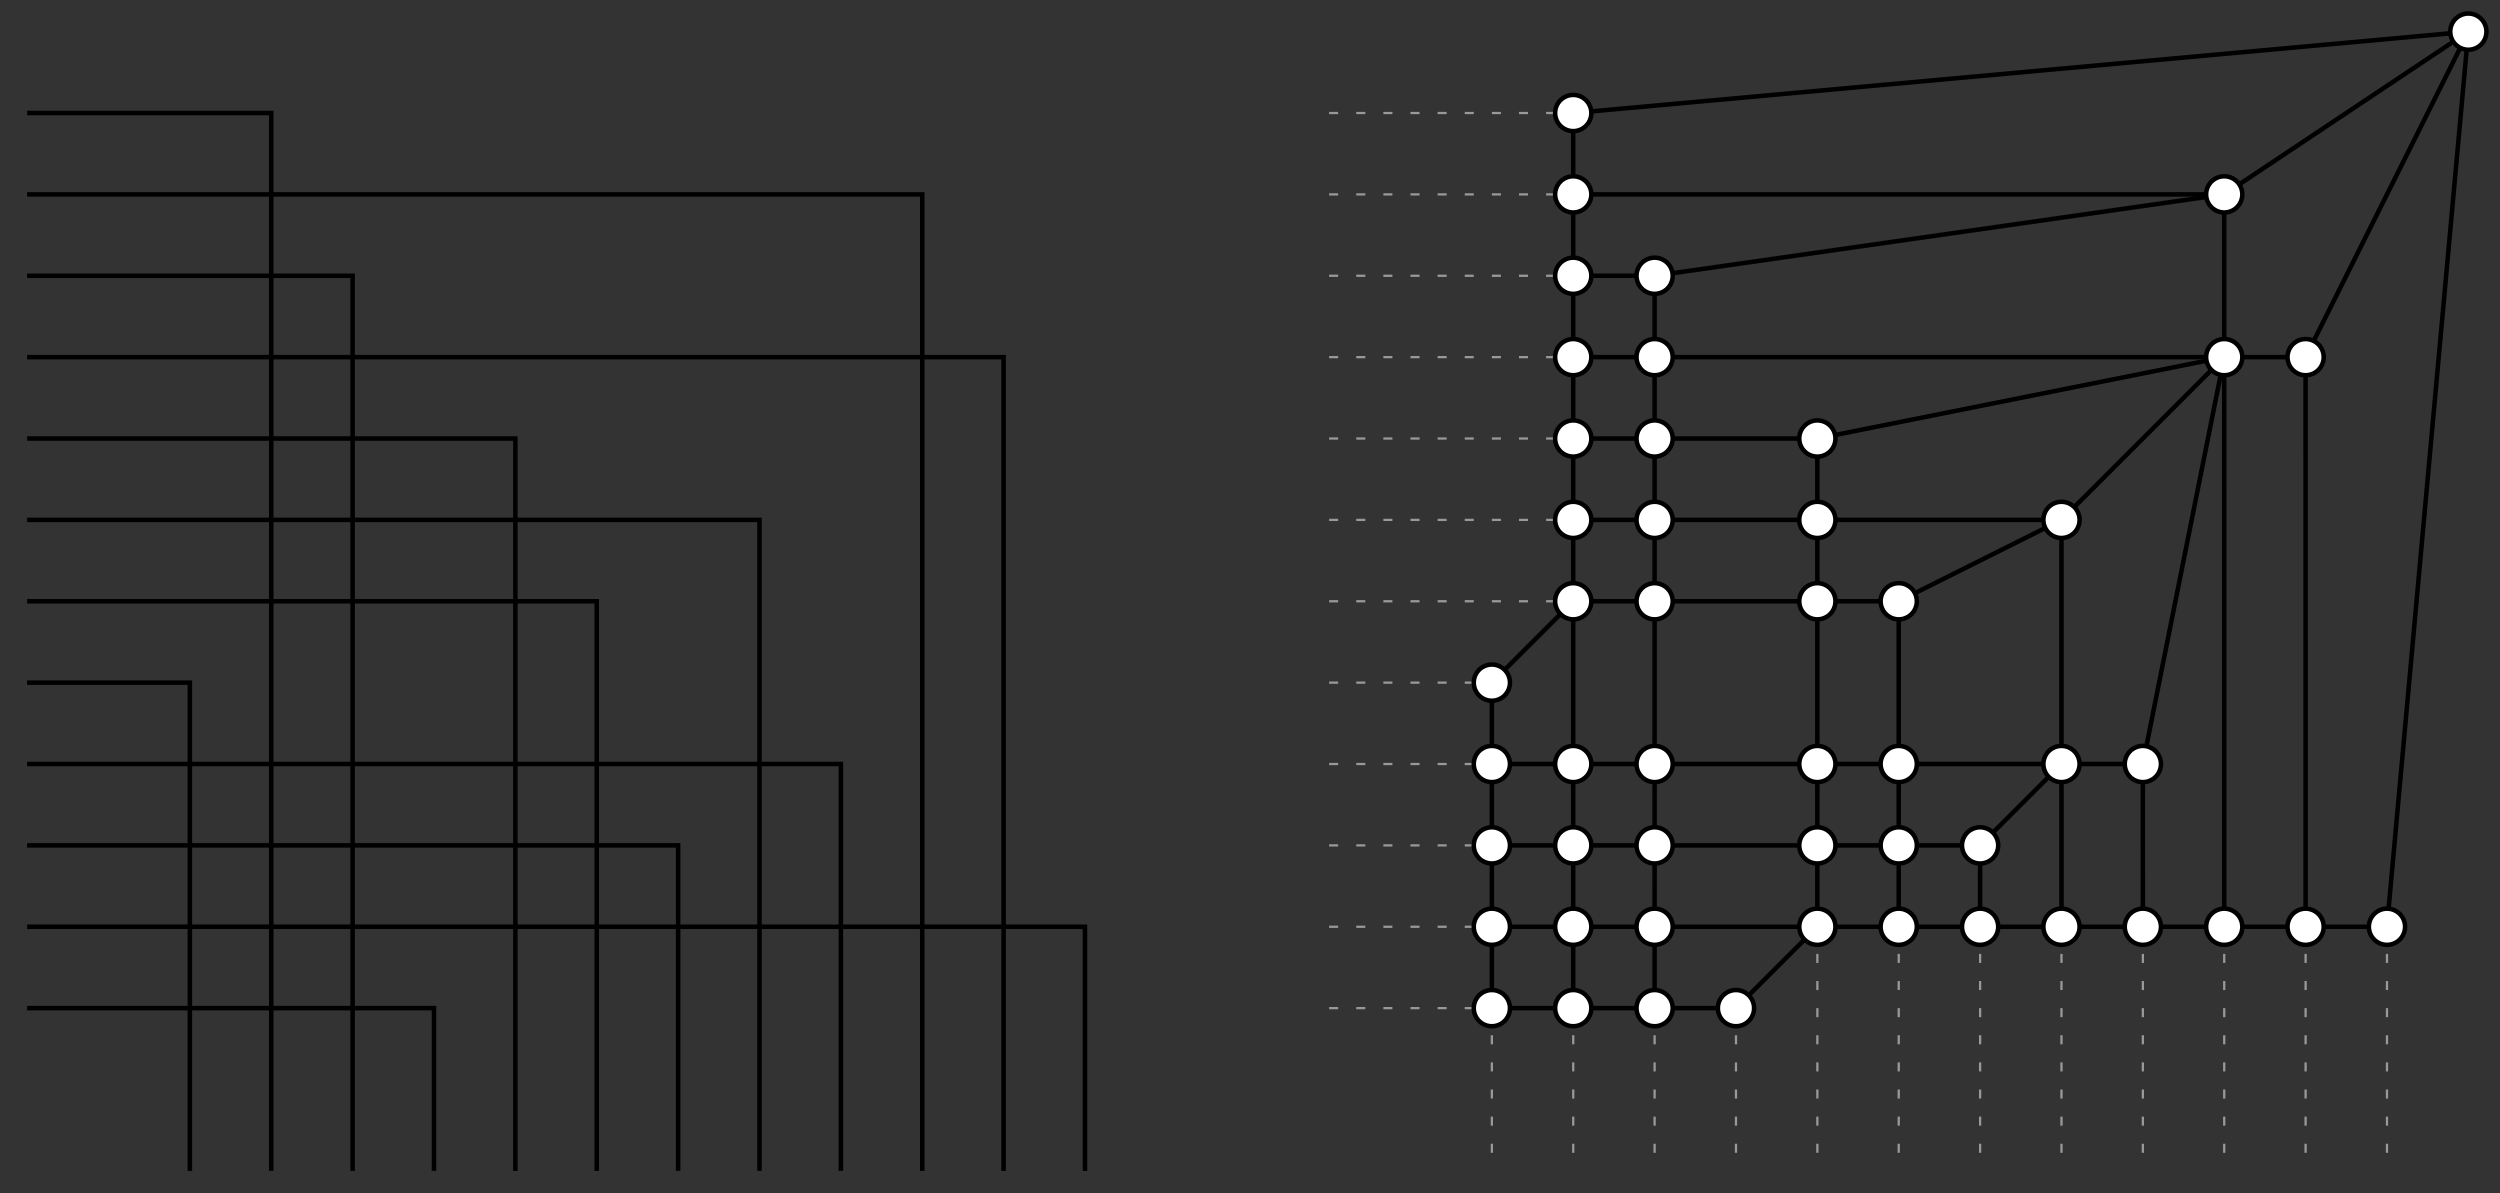<svg xmlns="http://www.w3.org/2000/svg" width="553" height="264"><rect width="100%" height="100%" fill="#333333" stroke="none"/><g fill="none" stroke="#999" stroke-width=".5" stroke-dasharray="2,4"><path d="M294 223h90v36"/><path d="M294 205h234v54"/><path d="M294 187h144v72"/><path d="M294 169h180v90"/><path d="M294 151h36v108"/><path d="M294 133h126v126"/><path d="M294 115h162v144"/><path d="M294 97h108v162"/><path d="M294 79h216v180"/><path d="M294 61h72v198"/><path d="M294 43h198v216"/><path d="M294 25h54v234"/></g><g fill="none" stroke="#000"><path d="M401.995 97l90-18M6 223h90v36"/><path d="M6 205h234v54"/><path d="M6 187h144v72"/><path d="M6 169h180v90"/><path d="M6 151h36v108"/><path d="M6 133h126v126"/><path d="M6 115h162v144"/><path d="M6 97h108v162"/><path d="M6 79h216v180"/><path d="M6 61h72v198"/><path d="M6 43h198v216"/><path d="M6 25h54v234M348 97h53.995v108l-18 18h-54v-72L348 133h71.995v72"/><path d="M330 205h197.995l18-198-198 18v198"/><path d="M510 205l-.005-126H348"/><path d="M348 61h17.995l126-18L492 205m-126 18l-.005-162"/><path d="M348 115h107.995l.005 90"/><path d="M474 205l-.005-36L492 79l-36.005 36-36 18m54 36H330"/><path d="M438 205l-.005-18L456 169m-18.005 18H330M509.995 79l36-72-54 36H348"/></g><path d="M352 25a4 4 0 1 1-8 0 4 4 0 0 1 8 0m0 18a4 4 0 1 1-8 0 4 4 0 0 1 8 0m0 18a4 4 0 1 1-8 0 4 4 0 0 1 8 0m18 0a4 4 0 1 1-8 0 4 4 0 0 1 8 0m0 18a4 4 0 1 1-8 0 4 4 0 0 1 8 0m-18 0a4 4 0 1 1-8 0 4 4 0 0 1 8 0m0 18a4 4 0 1 1-8 0 4 4 0 0 1 8 0m0 18a4 4 0 1 1-8 0 4 4 0 0 1 8 0m0 18a4 4 0 1 1-8 0 4 4 0 0 1 8 0m18-36a4 4 0 1 1-8 0 4 4 0 0 1 8 0m0 18a4 4 0 1 1-8 0 4 4 0 0 1 8 0m0 18a4 4 0 1 1-8 0 4 4 0 0 1 8 0m-36 18a4 4 0 1 1-8 0 4 4 0 0 1 8 0m0 18a4 4 0 1 1-8 0 4 4 0 0 1 8 0m18 0a4 4 0 1 1-8 0 4 4 0 0 1 8 0m18 0a4 4 0 1 1-8 0 4 4 0 0 1 8 0M550 7a4 4 0 1 1-8 0 4 4 0 0 1 8 0m-54 36a4 4 0 1 1-8 0 4 4 0 0 1 8 0m18 36a4 4 0 1 1-8 0 4 4 0 0 1 8 0M406 97a4 4 0 1 1-8 0 4 4 0 0 1 8 0m0 18a4 4 0 1 1-8 0 4 4 0 0 1 8 0m54 0a4 4 0 1 1-8 0 4 4 0 0 1 8 0m36-36a4 4 0 1 1-8 0 4 4 0 0 1 8 0m-90 54a4 4 0 1 1-8 0 4 4 0 0 1 8 0m18 0a4 4 0 1 1-8 0 4 4 0 0 1 8 0m-18 36a4 4 0 1 1-8 0 4 4 0 0 1 8 0m18 0a4 4 0 1 1-8 0 4 4 0 0 1 8 0m36 0a4 4 0 1 1-8 0 4 4 0 0 1 8 0m18 0a4 4 0 1 1-8 0 4 4 0 0 1 8 0m0 36a4 4 0 1 1-8 0 4 4 0 0 1 8 0m-18 0a4 4 0 1 1-8 0 4 4 0 0 1 8 0m-18 0a4 4 0 1 1-8 0 4 4 0 0 1 8 0m0-18a4 4 0 1 1-8 0 4 4 0 0 1 8 0m-18 0a4 4 0 1 1-8 0 4 4 0 0 1 8 0m-18 0a4 4 0 1 1-8 0 4 4 0 0 1 8 0m-36 0a4 4 0 1 1-8 0 4 4 0 0 1 8 0m-18 0a4 4 0 1 1-8 0 4 4 0 0 1 8 0m-18 0a4 4 0 1 1-8 0 4 4 0 0 1 8 0m0 18a4 4 0 1 1-8 0 4 4 0 0 1 8 0m18 0a4 4 0 1 1-8 0 4 4 0 0 1 8 0m18 0a4 4 0 1 1-8 0 4 4 0 0 1 8 0m36 0a4 4 0 1 1-8 0 4 4 0 0 1 8 0m18 0a4 4 0 1 1-8 0 4 4 0 0 1 8 0m72 0a4 4 0 1 1-8 0 4 4 0 0 1 8 0m18 0a4 4 0 1 1-8 0 4 4 0 0 1 8 0m18 0a4 4 0 1 1-8 0 4 4 0 0 1 8 0m-198 18a4 4 0 1 1-8 0 4 4 0 0 1 8 0m18 0a4 4 0 1 1-8 0 4 4 0 0 1 8 0m18 0a4 4 0 1 1-8 0 4 4 0 0 1 8 0m18 0a4 4 0 1 1-8 0 4 4 0 0 1 8 0" fill="#FFF" stroke="#000"/></svg>